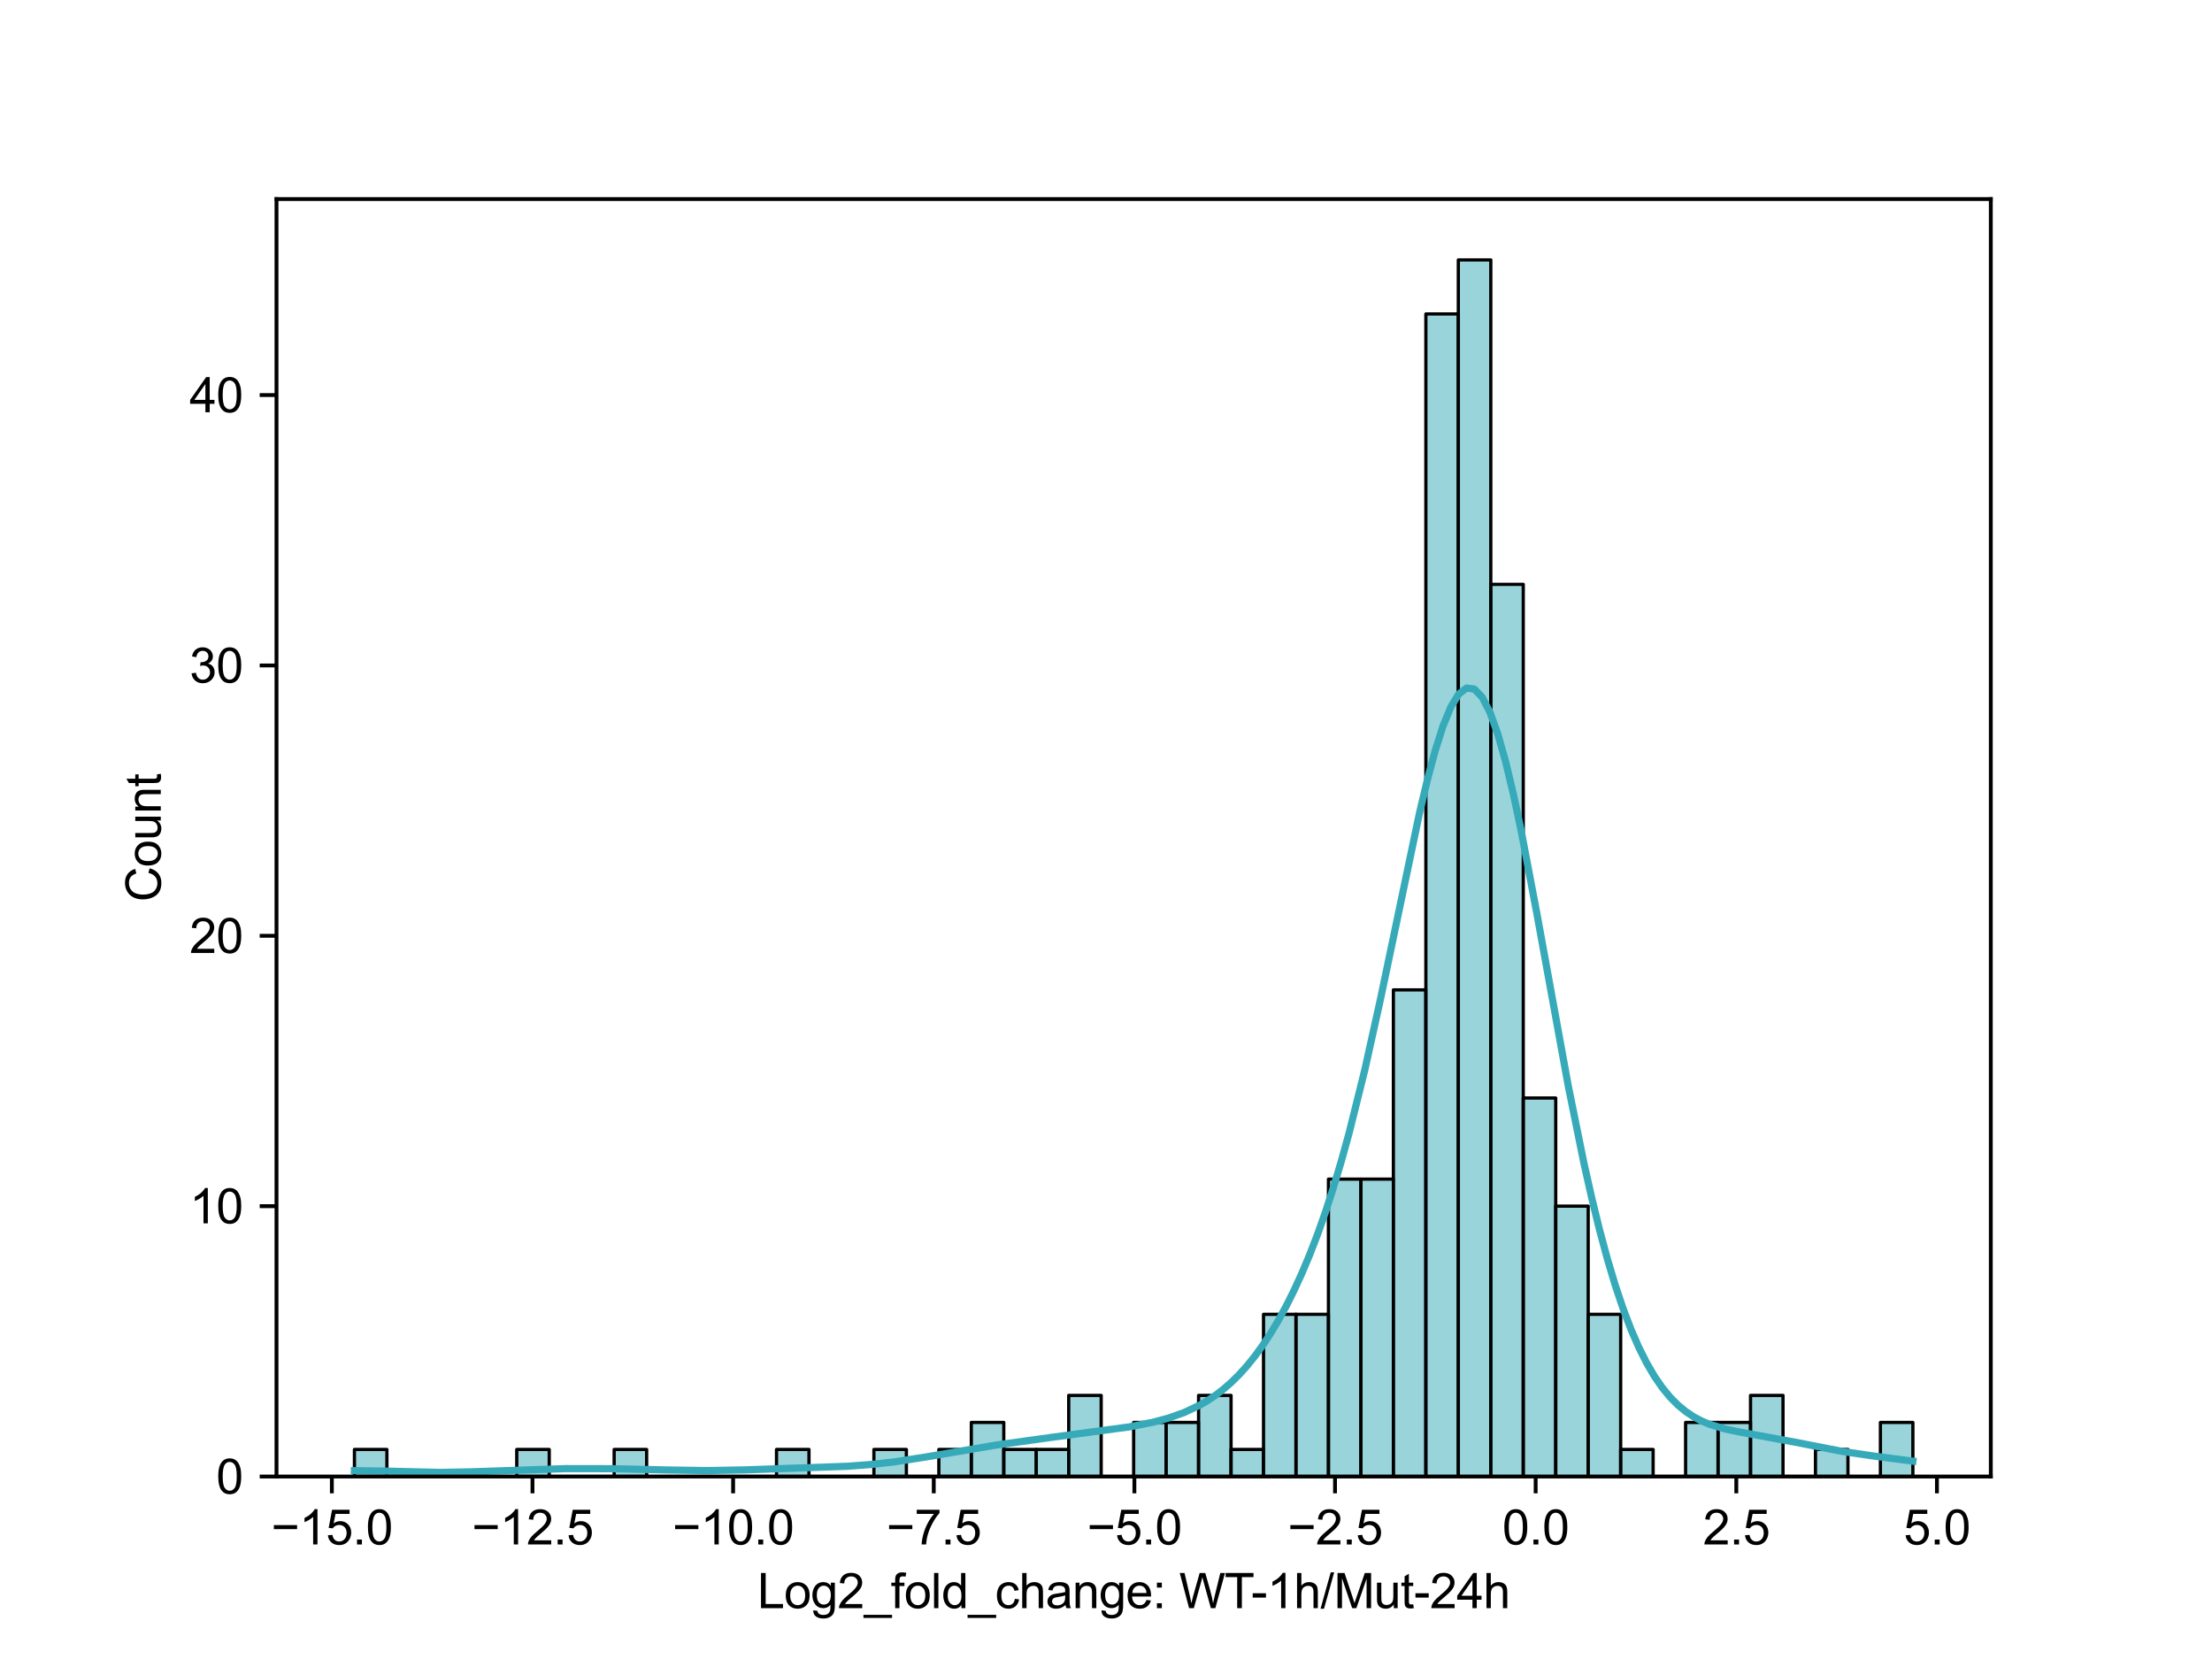 <?xml version="1.0" encoding="utf-8" standalone="no"?>
<!DOCTYPE svg PUBLIC "-//W3C//DTD SVG 1.1//EN"
  "http://www.w3.org/Graphics/SVG/1.1/DTD/svg11.dtd">
<svg xmlns:xlink="http://www.w3.org/1999/xlink" width="460.8pt" height="345.6pt" viewBox="0 0 460.8 345.6" xmlns="http://www.w3.org/2000/svg" version="1.1">
 <defs>
  <style type="text/css">*{stroke-linejoin: round; stroke-linecap: butt}</style>
 </defs>
 <g id="figure_1">
  <g id="patch_1">
   <path d="M 0 345.6 
L 460.8 345.6 
L 460.8 0 
L 0 0 
z
" style="fill: #ffffff"/>
  </g>
  <g id="axes_1">
   <g id="patch_2">
    <path d="M 57.6 307.584 
L 414.72 307.584 
L 414.72 41.472 
L 57.6 41.472 
z
" style="fill: #ffffff"/>
   </g>
   <g id="patch_3">
    <path d="M 73.833 307.584 
L 80.596 307.584 
L 80.596 301.952 
L 73.833 301.952 
z
" clip-path="url(#pf0ff7398fa)" style="fill: #37aab9; fill-opacity: 0.5; stroke: #000000; stroke-width: 0.676; stroke-linejoin: miter"/>
   </g>
   <g id="patch_4">
    <path d="M 80.596 307.584 
L 87.36 307.584 
L 87.36 307.584 
L 80.596 307.584 
z
" clip-path="url(#pf0ff7398fa)" style="fill: #37aab9; fill-opacity: 0.5; stroke: #000000; stroke-width: 0.676; stroke-linejoin: miter"/>
   </g>
   <g id="patch_5">
    <path d="M 87.36 307.584 
L 94.124 307.584 
L 94.124 307.584 
L 87.36 307.584 
z
" clip-path="url(#pf0ff7398fa)" style="fill: #37aab9; fill-opacity: 0.5; stroke: #000000; stroke-width: 0.676; stroke-linejoin: miter"/>
   </g>
   <g id="patch_6">
    <path d="M 94.124 307.584 
L 100.887 307.584 
L 100.887 307.584 
L 94.124 307.584 
z
" clip-path="url(#pf0ff7398fa)" style="fill: #37aab9; fill-opacity: 0.5; stroke: #000000; stroke-width: 0.676; stroke-linejoin: miter"/>
   </g>
   <g id="patch_7">
    <path d="M 100.887 307.584 
L 107.651 307.584 
L 107.651 307.584 
L 100.887 307.584 
z
" clip-path="url(#pf0ff7398fa)" style="fill: #37aab9; fill-opacity: 0.5; stroke: #000000; stroke-width: 0.676; stroke-linejoin: miter"/>
   </g>
   <g id="patch_8">
    <path d="M 107.651 307.584 
L 114.415 307.584 
L 114.415 301.952 
L 107.651 301.952 
z
" clip-path="url(#pf0ff7398fa)" style="fill: #37aab9; fill-opacity: 0.5; stroke: #000000; stroke-width: 0.676; stroke-linejoin: miter"/>
   </g>
   <g id="patch_9">
    <path d="M 114.415 307.584 
L 121.178 307.584 
L 121.178 307.584 
L 114.415 307.584 
z
" clip-path="url(#pf0ff7398fa)" style="fill: #37aab9; fill-opacity: 0.5; stroke: #000000; stroke-width: 0.676; stroke-linejoin: miter"/>
   </g>
   <g id="patch_10">
    <path d="M 121.178 307.584 
L 127.942 307.584 
L 127.942 307.584 
L 121.178 307.584 
z
" clip-path="url(#pf0ff7398fa)" style="fill: #37aab9; fill-opacity: 0.5; stroke: #000000; stroke-width: 0.676; stroke-linejoin: miter"/>
   </g>
   <g id="patch_11">
    <path d="M 127.942 307.584 
L 134.705 307.584 
L 134.705 301.952 
L 127.942 301.952 
z
" clip-path="url(#pf0ff7398fa)" style="fill: #37aab9; fill-opacity: 0.5; stroke: #000000; stroke-width: 0.676; stroke-linejoin: miter"/>
   </g>
   <g id="patch_12">
    <path d="M 134.705 307.584 
L 141.469 307.584 
L 141.469 307.584 
L 134.705 307.584 
z
" clip-path="url(#pf0ff7398fa)" style="fill: #37aab9; fill-opacity: 0.5; stroke: #000000; stroke-width: 0.676; stroke-linejoin: miter"/>
   </g>
   <g id="patch_13">
    <path d="M 141.469 307.584 
L 148.233 307.584 
L 148.233 307.584 
L 141.469 307.584 
z
" clip-path="url(#pf0ff7398fa)" style="fill: #37aab9; fill-opacity: 0.5; stroke: #000000; stroke-width: 0.676; stroke-linejoin: miter"/>
   </g>
   <g id="patch_14">
    <path d="M 148.233 307.584 
L 154.996 307.584 
L 154.996 307.584 
L 148.233 307.584 
z
" clip-path="url(#pf0ff7398fa)" style="fill: #37aab9; fill-opacity: 0.5; stroke: #000000; stroke-width: 0.676; stroke-linejoin: miter"/>
   </g>
   <g id="patch_15">
    <path d="M 154.996 307.584 
L 161.76 307.584 
L 161.76 307.584 
L 154.996 307.584 
z
" clip-path="url(#pf0ff7398fa)" style="fill: #37aab9; fill-opacity: 0.5; stroke: #000000; stroke-width: 0.676; stroke-linejoin: miter"/>
   </g>
   <g id="patch_16">
    <path d="M 161.76 307.584 
L 168.524 307.584 
L 168.524 301.952 
L 161.76 301.952 
z
" clip-path="url(#pf0ff7398fa)" style="fill: #37aab9; fill-opacity: 0.5; stroke: #000000; stroke-width: 0.676; stroke-linejoin: miter"/>
   </g>
   <g id="patch_17">
    <path d="M 168.524 307.584 
L 175.287 307.584 
L 175.287 307.584 
L 168.524 307.584 
z
" clip-path="url(#pf0ff7398fa)" style="fill: #37aab9; fill-opacity: 0.5; stroke: #000000; stroke-width: 0.676; stroke-linejoin: miter"/>
   </g>
   <g id="patch_18">
    <path d="M 175.287 307.584 
L 182.051 307.584 
L 182.051 307.584 
L 175.287 307.584 
z
" clip-path="url(#pf0ff7398fa)" style="fill: #37aab9; fill-opacity: 0.5; stroke: #000000; stroke-width: 0.676; stroke-linejoin: miter"/>
   </g>
   <g id="patch_19">
    <path d="M 182.051 307.584 
L 188.815 307.584 
L 188.815 301.952 
L 182.051 301.952 
z
" clip-path="url(#pf0ff7398fa)" style="fill: #37aab9; fill-opacity: 0.5; stroke: #000000; stroke-width: 0.676; stroke-linejoin: miter"/>
   </g>
   <g id="patch_20">
    <path d="M 188.815 307.584 
L 195.578 307.584 
L 195.578 307.584 
L 188.815 307.584 
z
" clip-path="url(#pf0ff7398fa)" style="fill: #37aab9; fill-opacity: 0.5; stroke: #000000; stroke-width: 0.676; stroke-linejoin: miter"/>
   </g>
   <g id="patch_21">
    <path d="M 195.578 307.584 
L 202.342 307.584 
L 202.342 301.952 
L 195.578 301.952 
z
" clip-path="url(#pf0ff7398fa)" style="fill: #37aab9; fill-opacity: 0.5; stroke: #000000; stroke-width: 0.676; stroke-linejoin: miter"/>
   </g>
   <g id="patch_22">
    <path d="M 202.342 307.584 
L 209.105 307.584 
L 209.105 296.32 
L 202.342 296.32 
z
" clip-path="url(#pf0ff7398fa)" style="fill: #37aab9; fill-opacity: 0.5; stroke: #000000; stroke-width: 0.676; stroke-linejoin: miter"/>
   </g>
   <g id="patch_23">
    <path d="M 209.105 307.584 
L 215.869 307.584 
L 215.869 301.952 
L 209.105 301.952 
z
" clip-path="url(#pf0ff7398fa)" style="fill: #37aab9; fill-opacity: 0.5; stroke: #000000; stroke-width: 0.676; stroke-linejoin: miter"/>
   </g>
   <g id="patch_24">
    <path d="M 215.869 307.584 
L 222.633 307.584 
L 222.633 301.952 
L 215.869 301.952 
z
" clip-path="url(#pf0ff7398fa)" style="fill: #37aab9; fill-opacity: 0.5; stroke: #000000; stroke-width: 0.676; stroke-linejoin: miter"/>
   </g>
   <g id="patch_25">
    <path d="M 222.633 307.584 
L 229.396 307.584 
L 229.396 290.688 
L 222.633 290.688 
z
" clip-path="url(#pf0ff7398fa)" style="fill: #37aab9; fill-opacity: 0.5; stroke: #000000; stroke-width: 0.676; stroke-linejoin: miter"/>
   </g>
   <g id="patch_26">
    <path d="M 229.396 307.584 
L 236.16 307.584 
L 236.16 307.584 
L 229.396 307.584 
z
" clip-path="url(#pf0ff7398fa)" style="fill: #37aab9; fill-opacity: 0.5; stroke: #000000; stroke-width: 0.676; stroke-linejoin: miter"/>
   </g>
   <g id="patch_27">
    <path d="M 236.16 307.584 
L 242.924 307.584 
L 242.924 296.32 
L 236.16 296.32 
z
" clip-path="url(#pf0ff7398fa)" style="fill: #37aab9; fill-opacity: 0.5; stroke: #000000; stroke-width: 0.676; stroke-linejoin: miter"/>
   </g>
   <g id="patch_28">
    <path d="M 242.924 307.584 
L 249.687 307.584 
L 249.687 296.32 
L 242.924 296.32 
z
" clip-path="url(#pf0ff7398fa)" style="fill: #37aab9; fill-opacity: 0.5; stroke: #000000; stroke-width: 0.676; stroke-linejoin: miter"/>
   </g>
   <g id="patch_29">
    <path d="M 249.687 307.584 
L 256.451 307.584 
L 256.451 290.688 
L 249.687 290.688 
z
" clip-path="url(#pf0ff7398fa)" style="fill: #37aab9; fill-opacity: 0.5; stroke: #000000; stroke-width: 0.676; stroke-linejoin: miter"/>
   </g>
   <g id="patch_30">
    <path d="M 256.451 307.584 
L 263.215 307.584 
L 263.215 301.952 
L 256.451 301.952 
z
" clip-path="url(#pf0ff7398fa)" style="fill: #37aab9; fill-opacity: 0.5; stroke: #000000; stroke-width: 0.676; stroke-linejoin: miter"/>
   </g>
   <g id="patch_31">
    <path d="M 263.215 307.584 
L 269.978 307.584 
L 269.978 273.792 
L 263.215 273.792 
z
" clip-path="url(#pf0ff7398fa)" style="fill: #37aab9; fill-opacity: 0.5; stroke: #000000; stroke-width: 0.676; stroke-linejoin: miter"/>
   </g>
   <g id="patch_32">
    <path d="M 269.978 307.584 
L 276.742 307.584 
L 276.742 273.792 
L 269.978 273.792 
z
" clip-path="url(#pf0ff7398fa)" style="fill: #37aab9; fill-opacity: 0.5; stroke: #000000; stroke-width: 0.676; stroke-linejoin: miter"/>
   </g>
   <g id="patch_33">
    <path d="M 276.742 307.584 
L 283.505 307.584 
L 283.505 245.632 
L 276.742 245.632 
z
" clip-path="url(#pf0ff7398fa)" style="fill: #37aab9; fill-opacity: 0.5; stroke: #000000; stroke-width: 0.676; stroke-linejoin: miter"/>
   </g>
   <g id="patch_34">
    <path d="M 283.505 307.584 
L 290.269 307.584 
L 290.269 245.632 
L 283.505 245.632 
z
" clip-path="url(#pf0ff7398fa)" style="fill: #37aab9; fill-opacity: 0.5; stroke: #000000; stroke-width: 0.676; stroke-linejoin: miter"/>
   </g>
   <g id="patch_35">
    <path d="M 290.269 307.584 
L 297.033 307.584 
L 297.033 206.208 
L 290.269 206.208 
z
" clip-path="url(#pf0ff7398fa)" style="fill: #37aab9; fill-opacity: 0.5; stroke: #000000; stroke-width: 0.676; stroke-linejoin: miter"/>
   </g>
   <g id="patch_36">
    <path d="M 297.033 307.584 
L 303.796 307.584 
L 303.796 65.408 
L 297.033 65.408 
z
" clip-path="url(#pf0ff7398fa)" style="fill: #37aab9; fill-opacity: 0.5; stroke: #000000; stroke-width: 0.676; stroke-linejoin: miter"/>
   </g>
   <g id="patch_37">
    <path d="M 303.796 307.584 
L 310.56 307.584 
L 310.56 54.144 
L 303.796 54.144 
z
" clip-path="url(#pf0ff7398fa)" style="fill: #37aab9; fill-opacity: 0.5; stroke: #000000; stroke-width: 0.676; stroke-linejoin: miter"/>
   </g>
   <g id="patch_38">
    <path d="M 310.56 307.584 
L 317.324 307.584 
L 317.324 121.728 
L 310.56 121.728 
z
" clip-path="url(#pf0ff7398fa)" style="fill: #37aab9; fill-opacity: 0.5; stroke: #000000; stroke-width: 0.676; stroke-linejoin: miter"/>
   </g>
   <g id="patch_39">
    <path d="M 317.324 307.584 
L 324.087 307.584 
L 324.087 228.736 
L 317.324 228.736 
z
" clip-path="url(#pf0ff7398fa)" style="fill: #37aab9; fill-opacity: 0.5; stroke: #000000; stroke-width: 0.676; stroke-linejoin: miter"/>
   </g>
   <g id="patch_40">
    <path d="M 324.087 307.584 
L 330.851 307.584 
L 330.851 251.264 
L 324.087 251.264 
z
" clip-path="url(#pf0ff7398fa)" style="fill: #37aab9; fill-opacity: 0.5; stroke: #000000; stroke-width: 0.676; stroke-linejoin: miter"/>
   </g>
   <g id="patch_41">
    <path d="M 330.851 307.584 
L 337.615 307.584 
L 337.615 273.792 
L 330.851 273.792 
z
" clip-path="url(#pf0ff7398fa)" style="fill: #37aab9; fill-opacity: 0.5; stroke: #000000; stroke-width: 0.676; stroke-linejoin: miter"/>
   </g>
   <g id="patch_42">
    <path d="M 337.615 307.584 
L 344.378 307.584 
L 344.378 301.952 
L 337.615 301.952 
z
" clip-path="url(#pf0ff7398fa)" style="fill: #37aab9; fill-opacity: 0.5; stroke: #000000; stroke-width: 0.676; stroke-linejoin: miter"/>
   </g>
   <g id="patch_43">
    <path d="M 344.378 307.584 
L 351.142 307.584 
L 351.142 307.584 
L 344.378 307.584 
z
" clip-path="url(#pf0ff7398fa)" style="fill: #37aab9; fill-opacity: 0.5; stroke: #000000; stroke-width: 0.676; stroke-linejoin: miter"/>
   </g>
   <g id="patch_44">
    <path d="M 351.142 307.584 
L 357.905 307.584 
L 357.905 296.32 
L 351.142 296.32 
z
" clip-path="url(#pf0ff7398fa)" style="fill: #37aab9; fill-opacity: 0.5; stroke: #000000; stroke-width: 0.676; stroke-linejoin: miter"/>
   </g>
   <g id="patch_45">
    <path d="M 357.905 307.584 
L 364.669 307.584 
L 364.669 296.32 
L 357.905 296.32 
z
" clip-path="url(#pf0ff7398fa)" style="fill: #37aab9; fill-opacity: 0.5; stroke: #000000; stroke-width: 0.676; stroke-linejoin: miter"/>
   </g>
   <g id="patch_46">
    <path d="M 364.669 307.584 
L 371.433 307.584 
L 371.433 290.688 
L 364.669 290.688 
z
" clip-path="url(#pf0ff7398fa)" style="fill: #37aab9; fill-opacity: 0.5; stroke: #000000; stroke-width: 0.676; stroke-linejoin: miter"/>
   </g>
   <g id="patch_47">
    <path d="M 371.433 307.584 
L 378.196 307.584 
L 378.196 307.584 
L 371.433 307.584 
z
" clip-path="url(#pf0ff7398fa)" style="fill: #37aab9; fill-opacity: 0.5; stroke: #000000; stroke-width: 0.676; stroke-linejoin: miter"/>
   </g>
   <g id="patch_48">
    <path d="M 378.196 307.584 
L 384.96 307.584 
L 384.96 301.952 
L 378.196 301.952 
z
" clip-path="url(#pf0ff7398fa)" style="fill: #37aab9; fill-opacity: 0.5; stroke: #000000; stroke-width: 0.676; stroke-linejoin: miter"/>
   </g>
   <g id="patch_49">
    <path d="M 384.96 307.584 
L 391.724 307.584 
L 391.724 307.584 
L 384.96 307.584 
z
" clip-path="url(#pf0ff7398fa)" style="fill: #37aab9; fill-opacity: 0.5; stroke: #000000; stroke-width: 0.676; stroke-linejoin: miter"/>
   </g>
   <g id="patch_50">
    <path d="M 391.724 307.584 
L 398.487 307.584 
L 398.487 296.32 
L 391.724 296.32 
z
" clip-path="url(#pf0ff7398fa)" style="fill: #37aab9; fill-opacity: 0.5; stroke: #000000; stroke-width: 0.676; stroke-linejoin: miter"/>
   </g>
   <g id="matplotlib.axis_1">
    <g id="xtick_1">
     <g id="line2d_1">
      <defs>
       <path id="m9a40b3e82f" d="M 0 0 
L 0 3.5 
" style="stroke: #000000; stroke-width: 0.8"/>
      </defs>
      <g>
       <use xlink:href="#m9a40b3e82f" x="69.13" y="307.584" style="stroke: #000000; stroke-width: 0.8"/>
      </g>
     </g>
     <g id="text_1">
      <!-- −15.0 -->
      <g transform="translate(56.479 321.742) scale(0.1 -0.1)">
       <defs>
        <path id="ArialMT-2212" d="M 3381 1997 
L 356 1997 
L 356 2522 
L 3381 2522 
L 3381 1997 
z
" transform="scale(0.016)"/>
        <path id="ArialMT-31" d="M 2384 0 
L 1822 0 
L 1822 3584 
Q 1619 3391 1289 3197 
Q 959 3003 697 2906 
L 697 3450 
Q 1169 3672 1522 3987 
Q 1875 4303 2022 4600 
L 2384 4600 
L 2384 0 
z
" transform="scale(0.016)"/>
        <path id="ArialMT-35" d="M 266 1200 
L 856 1250 
Q 922 819 1161 601 
Q 1400 384 1738 384 
Q 2144 384 2425 690 
Q 2706 997 2706 1503 
Q 2706 1984 2436 2262 
Q 2166 2541 1728 2541 
Q 1456 2541 1237 2417 
Q 1019 2294 894 2097 
L 366 2166 
L 809 4519 
L 3088 4519 
L 3088 3981 
L 1259 3981 
L 1013 2750 
Q 1425 3038 1878 3038 
Q 2478 3038 2890 2622 
Q 3303 2206 3303 1553 
Q 3303 931 2941 478 
Q 2500 -78 1738 -78 
Q 1113 -78 717 272 
Q 322 622 266 1200 
z
" transform="scale(0.016)"/>
        <path id="ArialMT-2e" d="M 581 0 
L 581 641 
L 1222 641 
L 1222 0 
L 581 0 
z
" transform="scale(0.016)"/>
        <path id="ArialMT-30" d="M 266 2259 
Q 266 3072 433 3567 
Q 600 4063 929 4331 
Q 1259 4600 1759 4600 
Q 2128 4600 2406 4451 
Q 2684 4303 2865 4023 
Q 3047 3744 3150 3342 
Q 3253 2941 3253 2259 
Q 3253 1453 3087 958 
Q 2922 463 2592 192 
Q 2263 -78 1759 -78 
Q 1097 -78 719 397 
Q 266 969 266 2259 
z
M 844 2259 
Q 844 1131 1108 757 
Q 1372 384 1759 384 
Q 2147 384 2411 759 
Q 2675 1134 2675 2259 
Q 2675 3391 2411 3762 
Q 2147 4134 1753 4134 
Q 1366 4134 1134 3806 
Q 844 3388 844 2259 
z
" transform="scale(0.016)"/>
       </defs>
       <use xlink:href="#ArialMT-2212"/>
       <use xlink:href="#ArialMT-31" x="58.398"/>
       <use xlink:href="#ArialMT-35" x="114.014"/>
       <use xlink:href="#ArialMT-2e" x="169.629"/>
       <use xlink:href="#ArialMT-30" x="197.412"/>
      </g>
     </g>
    </g>
    <g id="xtick_2">
     <g id="line2d_2">
      <g>
       <use xlink:href="#m9a40b3e82f" x="110.926" y="307.584" style="stroke: #000000; stroke-width: 0.8"/>
      </g>
     </g>
     <g id="text_2">
      <!-- −12.5 -->
      <g transform="translate(98.275 321.742) scale(0.1 -0.1)">
       <defs>
        <path id="ArialMT-32" d="M 3222 541 
L 3222 0 
L 194 0 
Q 188 203 259 391 
Q 375 700 629 1000 
Q 884 1300 1366 1694 
Q 2113 2306 2375 2664 
Q 2638 3022 2638 3341 
Q 2638 3675 2398 3904 
Q 2159 4134 1775 4134 
Q 1369 4134 1125 3890 
Q 881 3647 878 3216 
L 300 3275 
Q 359 3922 746 4261 
Q 1134 4600 1788 4600 
Q 2447 4600 2831 4234 
Q 3216 3869 3216 3328 
Q 3216 3053 3103 2787 
Q 2991 2522 2730 2228 
Q 2469 1934 1863 1422 
Q 1356 997 1212 845 
Q 1069 694 975 541 
L 3222 541 
z
" transform="scale(0.016)"/>
       </defs>
       <use xlink:href="#ArialMT-2212"/>
       <use xlink:href="#ArialMT-31" x="58.398"/>
       <use xlink:href="#ArialMT-32" x="114.014"/>
       <use xlink:href="#ArialMT-2e" x="169.629"/>
       <use xlink:href="#ArialMT-35" x="197.412"/>
      </g>
     </g>
    </g>
    <g id="xtick_3">
     <g id="line2d_3">
      <g>
       <use xlink:href="#m9a40b3e82f" x="152.722" y="307.584" style="stroke: #000000; stroke-width: 0.8"/>
      </g>
     </g>
     <g id="text_3">
      <!-- −10.0 -->
      <g transform="translate(140.071 321.742) scale(0.1 -0.1)">
       <use xlink:href="#ArialMT-2212"/>
       <use xlink:href="#ArialMT-31" x="58.398"/>
       <use xlink:href="#ArialMT-30" x="114.014"/>
       <use xlink:href="#ArialMT-2e" x="169.629"/>
       <use xlink:href="#ArialMT-30" x="197.412"/>
      </g>
     </g>
    </g>
    <g id="xtick_4">
     <g id="line2d_4">
      <g>
       <use xlink:href="#m9a40b3e82f" x="194.518" y="307.584" style="stroke: #000000; stroke-width: 0.8"/>
      </g>
     </g>
     <g id="text_4">
      <!-- −7.5 -->
      <g transform="translate(184.647 321.742) scale(0.1 -0.1)">
       <defs>
        <path id="ArialMT-37" d="M 303 3981 
L 303 4522 
L 3269 4522 
L 3269 4084 
Q 2831 3619 2401 2847 
Q 1972 2075 1738 1259 
Q 1569 684 1522 0 
L 944 0 
Q 953 541 1156 1306 
Q 1359 2072 1739 2783 
Q 2119 3494 2547 3981 
L 303 3981 
z
" transform="scale(0.016)"/>
       </defs>
       <use xlink:href="#ArialMT-2212"/>
       <use xlink:href="#ArialMT-37" x="58.398"/>
       <use xlink:href="#ArialMT-2e" x="114.014"/>
       <use xlink:href="#ArialMT-35" x="141.797"/>
      </g>
     </g>
    </g>
    <g id="xtick_5">
     <g id="line2d_5">
      <g>
       <use xlink:href="#m9a40b3e82f" x="236.314" y="307.584" style="stroke: #000000; stroke-width: 0.8"/>
      </g>
     </g>
     <g id="text_5">
      <!-- −5.0 -->
      <g transform="translate(226.443 321.742) scale(0.1 -0.1)">
       <use xlink:href="#ArialMT-2212"/>
       <use xlink:href="#ArialMT-35" x="58.398"/>
       <use xlink:href="#ArialMT-2e" x="114.014"/>
       <use xlink:href="#ArialMT-30" x="141.797"/>
      </g>
     </g>
    </g>
    <g id="xtick_6">
     <g id="line2d_6">
      <g>
       <use xlink:href="#m9a40b3e82f" x="278.11" y="307.584" style="stroke: #000000; stroke-width: 0.8"/>
      </g>
     </g>
     <g id="text_6">
      <!-- −2.5 -->
      <g transform="translate(268.239 321.742) scale(0.1 -0.1)">
       <use xlink:href="#ArialMT-2212"/>
       <use xlink:href="#ArialMT-32" x="58.398"/>
       <use xlink:href="#ArialMT-2e" x="114.014"/>
       <use xlink:href="#ArialMT-35" x="141.797"/>
      </g>
     </g>
    </g>
    <g id="xtick_7">
     <g id="line2d_7">
      <g>
       <use xlink:href="#m9a40b3e82f" x="319.906" y="307.584" style="stroke: #000000; stroke-width: 0.8"/>
      </g>
     </g>
     <g id="text_7">
      <!-- 0.0 -->
      <g transform="translate(312.956 321.742) scale(0.1 -0.1)">
       <use xlink:href="#ArialMT-30"/>
       <use xlink:href="#ArialMT-2e" x="55.615"/>
       <use xlink:href="#ArialMT-30" x="83.398"/>
      </g>
     </g>
    </g>
    <g id="xtick_8">
     <g id="line2d_8">
      <g>
       <use xlink:href="#m9a40b3e82f" x="361.702" y="307.584" style="stroke: #000000; stroke-width: 0.8"/>
      </g>
     </g>
     <g id="text_8">
      <!-- 2.5 -->
      <g transform="translate(354.752 321.742) scale(0.1 -0.1)">
       <use xlink:href="#ArialMT-32"/>
       <use xlink:href="#ArialMT-2e" x="55.615"/>
       <use xlink:href="#ArialMT-35" x="83.398"/>
      </g>
     </g>
    </g>
    <g id="xtick_9">
     <g id="line2d_9">
      <g>
       <use xlink:href="#m9a40b3e82f" x="403.498" y="307.584" style="stroke: #000000; stroke-width: 0.8"/>
      </g>
     </g>
     <g id="text_9">
      <!-- 5.0 -->
      <g transform="translate(396.548 321.742) scale(0.1 -0.1)">
       <use xlink:href="#ArialMT-35"/>
       <use xlink:href="#ArialMT-2e" x="55.615"/>
       <use xlink:href="#ArialMT-30" x="83.398"/>
      </g>
     </g>
    </g>
    <g id="text_10">
     <!-- Log2_fold_change: WT-1h/Mut-24h -->
     <g transform="translate(157.782 335.009) scale(0.1 -0.1)">
      <defs>
       <path id="ArialMT-4c" d="M 469 0 
L 469 4581 
L 1075 4581 
L 1075 541 
L 3331 541 
L 3331 0 
L 469 0 
z
" transform="scale(0.016)"/>
       <path id="ArialMT-6f" d="M 213 1659 
Q 213 2581 725 3025 
Q 1153 3394 1769 3394 
Q 2453 3394 2887 2945 
Q 3322 2497 3322 1706 
Q 3322 1066 3130 698 
Q 2938 331 2570 128 
Q 2203 -75 1769 -75 
Q 1072 -75 642 372 
Q 213 819 213 1659 
z
M 791 1659 
Q 791 1022 1069 705 
Q 1347 388 1769 388 
Q 2188 388 2466 706 
Q 2744 1025 2744 1678 
Q 2744 2294 2464 2611 
Q 2184 2928 1769 2928 
Q 1347 2928 1069 2612 
Q 791 2297 791 1659 
z
" transform="scale(0.016)"/>
       <path id="ArialMT-67" d="M 319 -275 
L 866 -356 
Q 900 -609 1056 -725 
Q 1266 -881 1628 -881 
Q 2019 -881 2231 -725 
Q 2444 -569 2519 -288 
Q 2563 -116 2559 434 
Q 2191 0 1641 0 
Q 956 0 581 494 
Q 206 988 206 1678 
Q 206 2153 378 2554 
Q 550 2956 876 3175 
Q 1203 3394 1644 3394 
Q 2231 3394 2613 2919 
L 2613 3319 
L 3131 3319 
L 3131 450 
Q 3131 -325 2973 -648 
Q 2816 -972 2473 -1159 
Q 2131 -1347 1631 -1347 
Q 1038 -1347 672 -1080 
Q 306 -813 319 -275 
z
M 784 1719 
Q 784 1066 1043 766 
Q 1303 466 1694 466 
Q 2081 466 2343 764 
Q 2606 1063 2606 1700 
Q 2606 2309 2336 2618 
Q 2066 2928 1684 2928 
Q 1309 2928 1046 2623 
Q 784 2319 784 1719 
z
" transform="scale(0.016)"/>
       <path id="ArialMT-5f" d="M -97 -1272 
L -97 -866 
L 3631 -866 
L 3631 -1272 
L -97 -1272 
z
" transform="scale(0.016)"/>
       <path id="ArialMT-66" d="M 556 0 
L 556 2881 
L 59 2881 
L 59 3319 
L 556 3319 
L 556 3672 
Q 556 4006 616 4169 
Q 697 4388 901 4523 
Q 1106 4659 1475 4659 
Q 1713 4659 2000 4603 
L 1916 4113 
Q 1741 4144 1584 4144 
Q 1328 4144 1222 4034 
Q 1116 3925 1116 3625 
L 1116 3319 
L 1763 3319 
L 1763 2881 
L 1116 2881 
L 1116 0 
L 556 0 
z
" transform="scale(0.016)"/>
       <path id="ArialMT-6c" d="M 409 0 
L 409 4581 
L 972 4581 
L 972 0 
L 409 0 
z
" transform="scale(0.016)"/>
       <path id="ArialMT-64" d="M 2575 0 
L 2575 419 
Q 2259 -75 1647 -75 
Q 1250 -75 917 144 
Q 584 363 401 755 
Q 219 1147 219 1656 
Q 219 2153 384 2558 
Q 550 2963 881 3178 
Q 1213 3394 1622 3394 
Q 1922 3394 2156 3267 
Q 2391 3141 2538 2938 
L 2538 4581 
L 3097 4581 
L 3097 0 
L 2575 0 
z
M 797 1656 
Q 797 1019 1065 703 
Q 1334 388 1700 388 
Q 2069 388 2326 689 
Q 2584 991 2584 1609 
Q 2584 2291 2321 2609 
Q 2059 2928 1675 2928 
Q 1300 2928 1048 2622 
Q 797 2316 797 1656 
z
" transform="scale(0.016)"/>
       <path id="ArialMT-63" d="M 2588 1216 
L 3141 1144 
Q 3050 572 2676 248 
Q 2303 -75 1759 -75 
Q 1078 -75 664 370 
Q 250 816 250 1647 
Q 250 2184 428 2587 
Q 606 2991 970 3192 
Q 1334 3394 1763 3394 
Q 2303 3394 2647 3120 
Q 2991 2847 3088 2344 
L 2541 2259 
Q 2463 2594 2264 2762 
Q 2066 2931 1784 2931 
Q 1359 2931 1093 2626 
Q 828 2322 828 1663 
Q 828 994 1084 691 
Q 1341 388 1753 388 
Q 2084 388 2306 591 
Q 2528 794 2588 1216 
z
" transform="scale(0.016)"/>
       <path id="ArialMT-68" d="M 422 0 
L 422 4581 
L 984 4581 
L 984 2938 
Q 1378 3394 1978 3394 
Q 2347 3394 2619 3248 
Q 2891 3103 3008 2847 
Q 3125 2591 3125 2103 
L 3125 0 
L 2563 0 
L 2563 2103 
Q 2563 2525 2380 2717 
Q 2197 2909 1863 2909 
Q 1613 2909 1392 2779 
Q 1172 2650 1078 2428 
Q 984 2206 984 1816 
L 984 0 
L 422 0 
z
" transform="scale(0.016)"/>
       <path id="ArialMT-61" d="M 2588 409 
Q 2275 144 1986 34 
Q 1697 -75 1366 -75 
Q 819 -75 525 192 
Q 231 459 231 875 
Q 231 1119 342 1320 
Q 453 1522 633 1644 
Q 813 1766 1038 1828 
Q 1203 1872 1538 1913 
Q 2219 1994 2541 2106 
Q 2544 2222 2544 2253 
Q 2544 2597 2384 2738 
Q 2169 2928 1744 2928 
Q 1347 2928 1158 2789 
Q 969 2650 878 2297 
L 328 2372 
Q 403 2725 575 2942 
Q 747 3159 1072 3276 
Q 1397 3394 1825 3394 
Q 2250 3394 2515 3294 
Q 2781 3194 2906 3042 
Q 3031 2891 3081 2659 
Q 3109 2516 3109 2141 
L 3109 1391 
Q 3109 606 3145 398 
Q 3181 191 3288 0 
L 2700 0 
Q 2613 175 2588 409 
z
M 2541 1666 
Q 2234 1541 1622 1453 
Q 1275 1403 1131 1340 
Q 988 1278 909 1158 
Q 831 1038 831 891 
Q 831 666 1001 516 
Q 1172 366 1500 366 
Q 1825 366 2078 508 
Q 2331 650 2450 897 
Q 2541 1088 2541 1459 
L 2541 1666 
z
" transform="scale(0.016)"/>
       <path id="ArialMT-6e" d="M 422 0 
L 422 3319 
L 928 3319 
L 928 2847 
Q 1294 3394 1984 3394 
Q 2284 3394 2536 3286 
Q 2788 3178 2913 3003 
Q 3038 2828 3088 2588 
Q 3119 2431 3119 2041 
L 3119 0 
L 2556 0 
L 2556 2019 
Q 2556 2363 2490 2533 
Q 2425 2703 2258 2804 
Q 2091 2906 1866 2906 
Q 1506 2906 1245 2678 
Q 984 2450 984 1813 
L 984 0 
L 422 0 
z
" transform="scale(0.016)"/>
       <path id="ArialMT-65" d="M 2694 1069 
L 3275 997 
Q 3138 488 2766 206 
Q 2394 -75 1816 -75 
Q 1088 -75 661 373 
Q 234 822 234 1631 
Q 234 2469 665 2931 
Q 1097 3394 1784 3394 
Q 2450 3394 2872 2941 
Q 3294 2488 3294 1666 
Q 3294 1616 3291 1516 
L 816 1516 
Q 847 969 1125 678 
Q 1403 388 1819 388 
Q 2128 388 2347 550 
Q 2566 713 2694 1069 
z
M 847 1978 
L 2700 1978 
Q 2663 2397 2488 2606 
Q 2219 2931 1791 2931 
Q 1403 2931 1139 2672 
Q 875 2413 847 1978 
z
" transform="scale(0.016)"/>
       <path id="ArialMT-3a" d="M 578 2678 
L 578 3319 
L 1219 3319 
L 1219 2678 
L 578 2678 
z
M 578 0 
L 578 641 
L 1219 641 
L 1219 0 
L 578 0 
z
" transform="scale(0.016)"/>
       <path id="ArialMT-20" transform="scale(0.016)"/>
       <path id="ArialMT-57" d="M 1294 0 
L 78 4581 
L 700 4581 
L 1397 1578 
Q 1509 1106 1591 641 
Q 1766 1375 1797 1488 
L 2669 4581 
L 3400 4581 
L 4056 2263 
Q 4303 1400 4413 641 
Q 4500 1075 4641 1638 
L 5359 4581 
L 5969 4581 
L 4713 0 
L 4128 0 
L 3163 3491 
Q 3041 3928 3019 4028 
Q 2947 3713 2884 3491 
L 1913 0 
L 1294 0 
z
" transform="scale(0.016)"/>
       <path id="ArialMT-54" d="M 1659 0 
L 1659 4041 
L 150 4041 
L 150 4581 
L 3781 4581 
L 3781 4041 
L 2266 4041 
L 2266 0 
L 1659 0 
z
" transform="scale(0.016)"/>
       <path id="ArialMT-2d" d="M 203 1375 
L 203 1941 
L 1931 1941 
L 1931 1375 
L 203 1375 
z
" transform="scale(0.016)"/>
       <path id="ArialMT-2f" d="M 0 -78 
L 1328 4659 
L 1778 4659 
L 453 -78 
L 0 -78 
z
" transform="scale(0.016)"/>
       <path id="ArialMT-4d" d="M 475 0 
L 475 4581 
L 1388 4581 
L 2472 1338 
Q 2622 884 2691 659 
Q 2769 909 2934 1394 
L 4031 4581 
L 4847 4581 
L 4847 0 
L 4263 0 
L 4263 3834 
L 2931 0 
L 2384 0 
L 1059 3900 
L 1059 0 
L 475 0 
z
" transform="scale(0.016)"/>
       <path id="ArialMT-75" d="M 2597 0 
L 2597 488 
Q 2209 -75 1544 -75 
Q 1250 -75 995 37 
Q 741 150 617 320 
Q 494 491 444 738 
Q 409 903 409 1263 
L 409 3319 
L 972 3319 
L 972 1478 
Q 972 1038 1006 884 
Q 1059 663 1231 536 
Q 1403 409 1656 409 
Q 1909 409 2131 539 
Q 2353 669 2445 892 
Q 2538 1116 2538 1541 
L 2538 3319 
L 3100 3319 
L 3100 0 
L 2597 0 
z
" transform="scale(0.016)"/>
       <path id="ArialMT-74" d="M 1650 503 
L 1731 6 
Q 1494 -44 1306 -44 
Q 1000 -44 831 53 
Q 663 150 594 308 
Q 525 466 525 972 
L 525 2881 
L 113 2881 
L 113 3319 
L 525 3319 
L 525 4141 
L 1084 4478 
L 1084 3319 
L 1650 3319 
L 1650 2881 
L 1084 2881 
L 1084 941 
Q 1084 700 1114 631 
Q 1144 563 1211 522 
Q 1278 481 1403 481 
Q 1497 481 1650 503 
z
" transform="scale(0.016)"/>
       <path id="ArialMT-34" d="M 2069 0 
L 2069 1097 
L 81 1097 
L 81 1613 
L 2172 4581 
L 2631 4581 
L 2631 1613 
L 3250 1613 
L 3250 1097 
L 2631 1097 
L 2631 0 
L 2069 0 
z
M 2069 1613 
L 2069 3678 
L 634 1613 
L 2069 1613 
z
" transform="scale(0.016)"/>
      </defs>
      <use xlink:href="#ArialMT-4c"/>
      <use xlink:href="#ArialMT-6f" x="55.615"/>
      <use xlink:href="#ArialMT-67" x="111.23"/>
      <use xlink:href="#ArialMT-32" x="166.846"/>
      <use xlink:href="#ArialMT-5f" x="222.461"/>
      <use xlink:href="#ArialMT-66" x="278.076"/>
      <use xlink:href="#ArialMT-6f" x="305.859"/>
      <use xlink:href="#ArialMT-6c" x="361.475"/>
      <use xlink:href="#ArialMT-64" x="383.691"/>
      <use xlink:href="#ArialMT-5f" x="439.307"/>
      <use xlink:href="#ArialMT-63" x="494.922"/>
      <use xlink:href="#ArialMT-68" x="544.922"/>
      <use xlink:href="#ArialMT-61" x="600.537"/>
      <use xlink:href="#ArialMT-6e" x="656.152"/>
      <use xlink:href="#ArialMT-67" x="711.768"/>
      <use xlink:href="#ArialMT-65" x="767.383"/>
      <use xlink:href="#ArialMT-3a" x="822.998"/>
      <use xlink:href="#ArialMT-20" x="850.781"/>
      <use xlink:href="#ArialMT-57" x="878.564"/>
      <use xlink:href="#ArialMT-54" x="972.949"/>
      <use xlink:href="#ArialMT-2d" x="1028.533"/>
      <use xlink:href="#ArialMT-31" x="1061.834"/>
      <use xlink:href="#ArialMT-68" x="1117.449"/>
      <use xlink:href="#ArialMT-2f" x="1173.064"/>
      <use xlink:href="#ArialMT-4d" x="1200.848"/>
      <use xlink:href="#ArialMT-75" x="1284.148"/>
      <use xlink:href="#ArialMT-74" x="1339.764"/>
      <use xlink:href="#ArialMT-2d" x="1367.547"/>
      <use xlink:href="#ArialMT-32" x="1400.848"/>
      <use xlink:href="#ArialMT-34" x="1456.463"/>
      <use xlink:href="#ArialMT-68" x="1512.078"/>
     </g>
    </g>
   </g>
   <g id="matplotlib.axis_2">
    <g id="ytick_1">
     <g id="line2d_10">
      <defs>
       <path id="md1e5a2eea1" d="M 0 0 
L -3.5 0 
" style="stroke: #000000; stroke-width: 0.8"/>
      </defs>
      <g>
       <use xlink:href="#md1e5a2eea1" x="57.6" y="307.584" style="stroke: #000000; stroke-width: 0.8"/>
      </g>
     </g>
     <g id="text_11">
      <!-- 0 -->
      <g transform="translate(45.039 311.163) scale(0.1 -0.1)">
       <use xlink:href="#ArialMT-30"/>
      </g>
     </g>
    </g>
    <g id="ytick_2">
     <g id="line2d_11">
      <g>
       <use xlink:href="#md1e5a2eea1" x="57.6" y="251.264" style="stroke: #000000; stroke-width: 0.8"/>
      </g>
     </g>
     <g id="text_12">
      <!-- 10 -->
      <g transform="translate(39.478 254.843) scale(0.1 -0.1)">
       <use xlink:href="#ArialMT-31"/>
       <use xlink:href="#ArialMT-30" x="55.615"/>
      </g>
     </g>
    </g>
    <g id="ytick_3">
     <g id="line2d_12">
      <g>
       <use xlink:href="#md1e5a2eea1" x="57.6" y="194.944" style="stroke: #000000; stroke-width: 0.8"/>
      </g>
     </g>
     <g id="text_13">
      <!-- 20 -->
      <g transform="translate(39.478 198.523) scale(0.1 -0.1)">
       <use xlink:href="#ArialMT-32"/>
       <use xlink:href="#ArialMT-30" x="55.615"/>
      </g>
     </g>
    </g>
    <g id="ytick_4">
     <g id="line2d_13">
      <g>
       <use xlink:href="#md1e5a2eea1" x="57.6" y="138.624" style="stroke: #000000; stroke-width: 0.8"/>
      </g>
     </g>
     <g id="text_14">
      <!-- 30 -->
      <g transform="translate(39.478 142.203) scale(0.1 -0.1)">
       <defs>
        <path id="ArialMT-33" d="M 269 1209 
L 831 1284 
Q 928 806 1161 595 
Q 1394 384 1728 384 
Q 2125 384 2398 659 
Q 2672 934 2672 1341 
Q 2672 1728 2419 1979 
Q 2166 2231 1775 2231 
Q 1616 2231 1378 2169 
L 1441 2663 
Q 1497 2656 1531 2656 
Q 1891 2656 2178 2843 
Q 2466 3031 2466 3422 
Q 2466 3731 2256 3934 
Q 2047 4138 1716 4138 
Q 1388 4138 1169 3931 
Q 950 3725 888 3313 
L 325 3413 
Q 428 3978 793 4289 
Q 1159 4600 1703 4600 
Q 2078 4600 2393 4439 
Q 2709 4278 2876 4000 
Q 3044 3722 3044 3409 
Q 3044 3113 2884 2869 
Q 2725 2625 2413 2481 
Q 2819 2388 3044 2092 
Q 3269 1797 3269 1353 
Q 3269 753 2831 336 
Q 2394 -81 1725 -81 
Q 1122 -81 723 278 
Q 325 638 269 1209 
z
" transform="scale(0.016)"/>
       </defs>
       <use xlink:href="#ArialMT-33"/>
       <use xlink:href="#ArialMT-30" x="55.615"/>
      </g>
     </g>
    </g>
    <g id="ytick_5">
     <g id="line2d_14">
      <g>
       <use xlink:href="#md1e5a2eea1" x="57.6" y="82.304" style="stroke: #000000; stroke-width: 0.8"/>
      </g>
     </g>
     <g id="text_15">
      <!-- 40 -->
      <g transform="translate(39.478 85.883) scale(0.1 -0.1)">
       <use xlink:href="#ArialMT-34"/>
       <use xlink:href="#ArialMT-30" x="55.615"/>
      </g>
     </g>
    </g>
    <g id="text_16">
     <!-- Count -->
     <g transform="translate(33.491 187.869) rotate(-90) scale(0.1 -0.1)">
      <defs>
       <path id="ArialMT-43" d="M 3763 1606 
L 4369 1453 
Q 4178 706 3683 314 
Q 3188 -78 2472 -78 
Q 1731 -78 1267 223 
Q 803 525 561 1097 
Q 319 1669 319 2325 
Q 319 3041 592 3573 
Q 866 4106 1370 4382 
Q 1875 4659 2481 4659 
Q 3169 4659 3637 4309 
Q 4106 3959 4291 3325 
L 3694 3184 
Q 3534 3684 3231 3912 
Q 2928 4141 2469 4141 
Q 1941 4141 1586 3887 
Q 1231 3634 1087 3207 
Q 944 2781 944 2328 
Q 944 1744 1114 1308 
Q 1284 872 1643 656 
Q 2003 441 2422 441 
Q 2931 441 3284 734 
Q 3638 1028 3763 1606 
z
" transform="scale(0.016)"/>
      </defs>
      <use xlink:href="#ArialMT-43"/>
      <use xlink:href="#ArialMT-6f" x="72.217"/>
      <use xlink:href="#ArialMT-75" x="127.832"/>
      <use xlink:href="#ArialMT-6e" x="183.447"/>
      <use xlink:href="#ArialMT-74" x="239.062"/>
     </g>
    </g>
   </g>
   <g id="line2d_15">
    <path d="M 73.833 306.363 
L 80.358 306.46 
L 91.778 306.73 
L 98.304 306.604 
L 117.881 305.94 
L 127.67 305.957 
L 139.09 306.224 
L 147.247 306.35 
L 155.404 306.199 
L 176.613 305.446 
L 181.507 305.078 
L 186.401 304.523 
L 192.927 303.509 
L 207.61 301.017 
L 219.03 299.431 
L 235.344 297.231 
L 240.239 296.267 
L 243.501 295.387 
L 246.764 294.221 
L 250.027 292.668 
L 251.659 291.709 
L 253.29 290.609 
L 254.921 289.351 
L 256.553 287.921 
L 258.184 286.306 
L 259.816 284.491 
L 261.447 282.466 
L 263.079 280.217 
L 264.71 277.735 
L 266.341 275.005 
L 267.973 272.015 
L 269.604 268.746 
L 271.236 265.18 
L 272.867 261.293 
L 274.499 257.058 
L 276.13 252.447 
L 277.761 247.433 
L 279.393 241.99 
L 281.024 236.103 
L 284.287 222.987 
L 287.55 208.267 
L 295.707 169.363 
L 297.339 162.497 
L 298.97 156.4 
L 300.601 151.269 
L 302.233 147.287 
L 303.864 144.603 
L 305.496 143.331 
L 307.127 143.536 
L 308.759 145.234 
L 310.39 148.389 
L 312.021 152.914 
L 313.653 158.678 
L 315.284 165.513 
L 316.916 173.223 
L 320.179 190.423 
L 326.704 226.253 
L 329.967 242.349 
L 331.599 249.6 
L 333.23 256.261 
L 334.862 262.316 
L 336.493 267.766 
L 338.124 272.624 
L 339.756 276.915 
L 341.387 280.669 
L 343.019 283.921 
L 344.65 286.711 
L 346.282 289.077 
L 347.913 291.061 
L 349.544 292.705 
L 351.176 294.049 
L 352.807 295.135 
L 354.439 296.003 
L 356.07 296.692 
L 359.333 297.678 
L 362.596 298.354 
L 374.016 300.445 
L 383.804 302.362 
L 390.33 303.32 
L 398.487 304.385 
L 398.487 304.385 
" clip-path="url(#pf0ff7398fa)" style="fill: none; stroke: #37aab9; stroke-width: 1.5; stroke-linecap: square"/>
   </g>
   <g id="patch_51">
    <path d="M 57.6 307.584 
L 57.6 41.472 
" style="fill: none; stroke: #000000; stroke-width: 0.8; stroke-linejoin: miter; stroke-linecap: square"/>
   </g>
   <g id="patch_52">
    <path d="M 414.72 307.584 
L 414.72 41.472 
" style="fill: none; stroke: #000000; stroke-width: 0.8; stroke-linejoin: miter; stroke-linecap: square"/>
   </g>
   <g id="patch_53">
    <path d="M 57.6 307.584 
L 414.72 307.584 
" style="fill: none; stroke: #000000; stroke-width: 0.8; stroke-linejoin: miter; stroke-linecap: square"/>
   </g>
   <g id="patch_54">
    <path d="M 57.6 41.472 
L 414.72 41.472 
" style="fill: none; stroke: #000000; stroke-width: 0.8; stroke-linejoin: miter; stroke-linecap: square"/>
   </g>
  </g>
 </g>
 <defs>
  <clipPath id="pf0ff7398fa">
   <rect x="57.6" y="41.472" width="357.12" height="266.112"/>
  </clipPath>
 </defs>
</svg>
